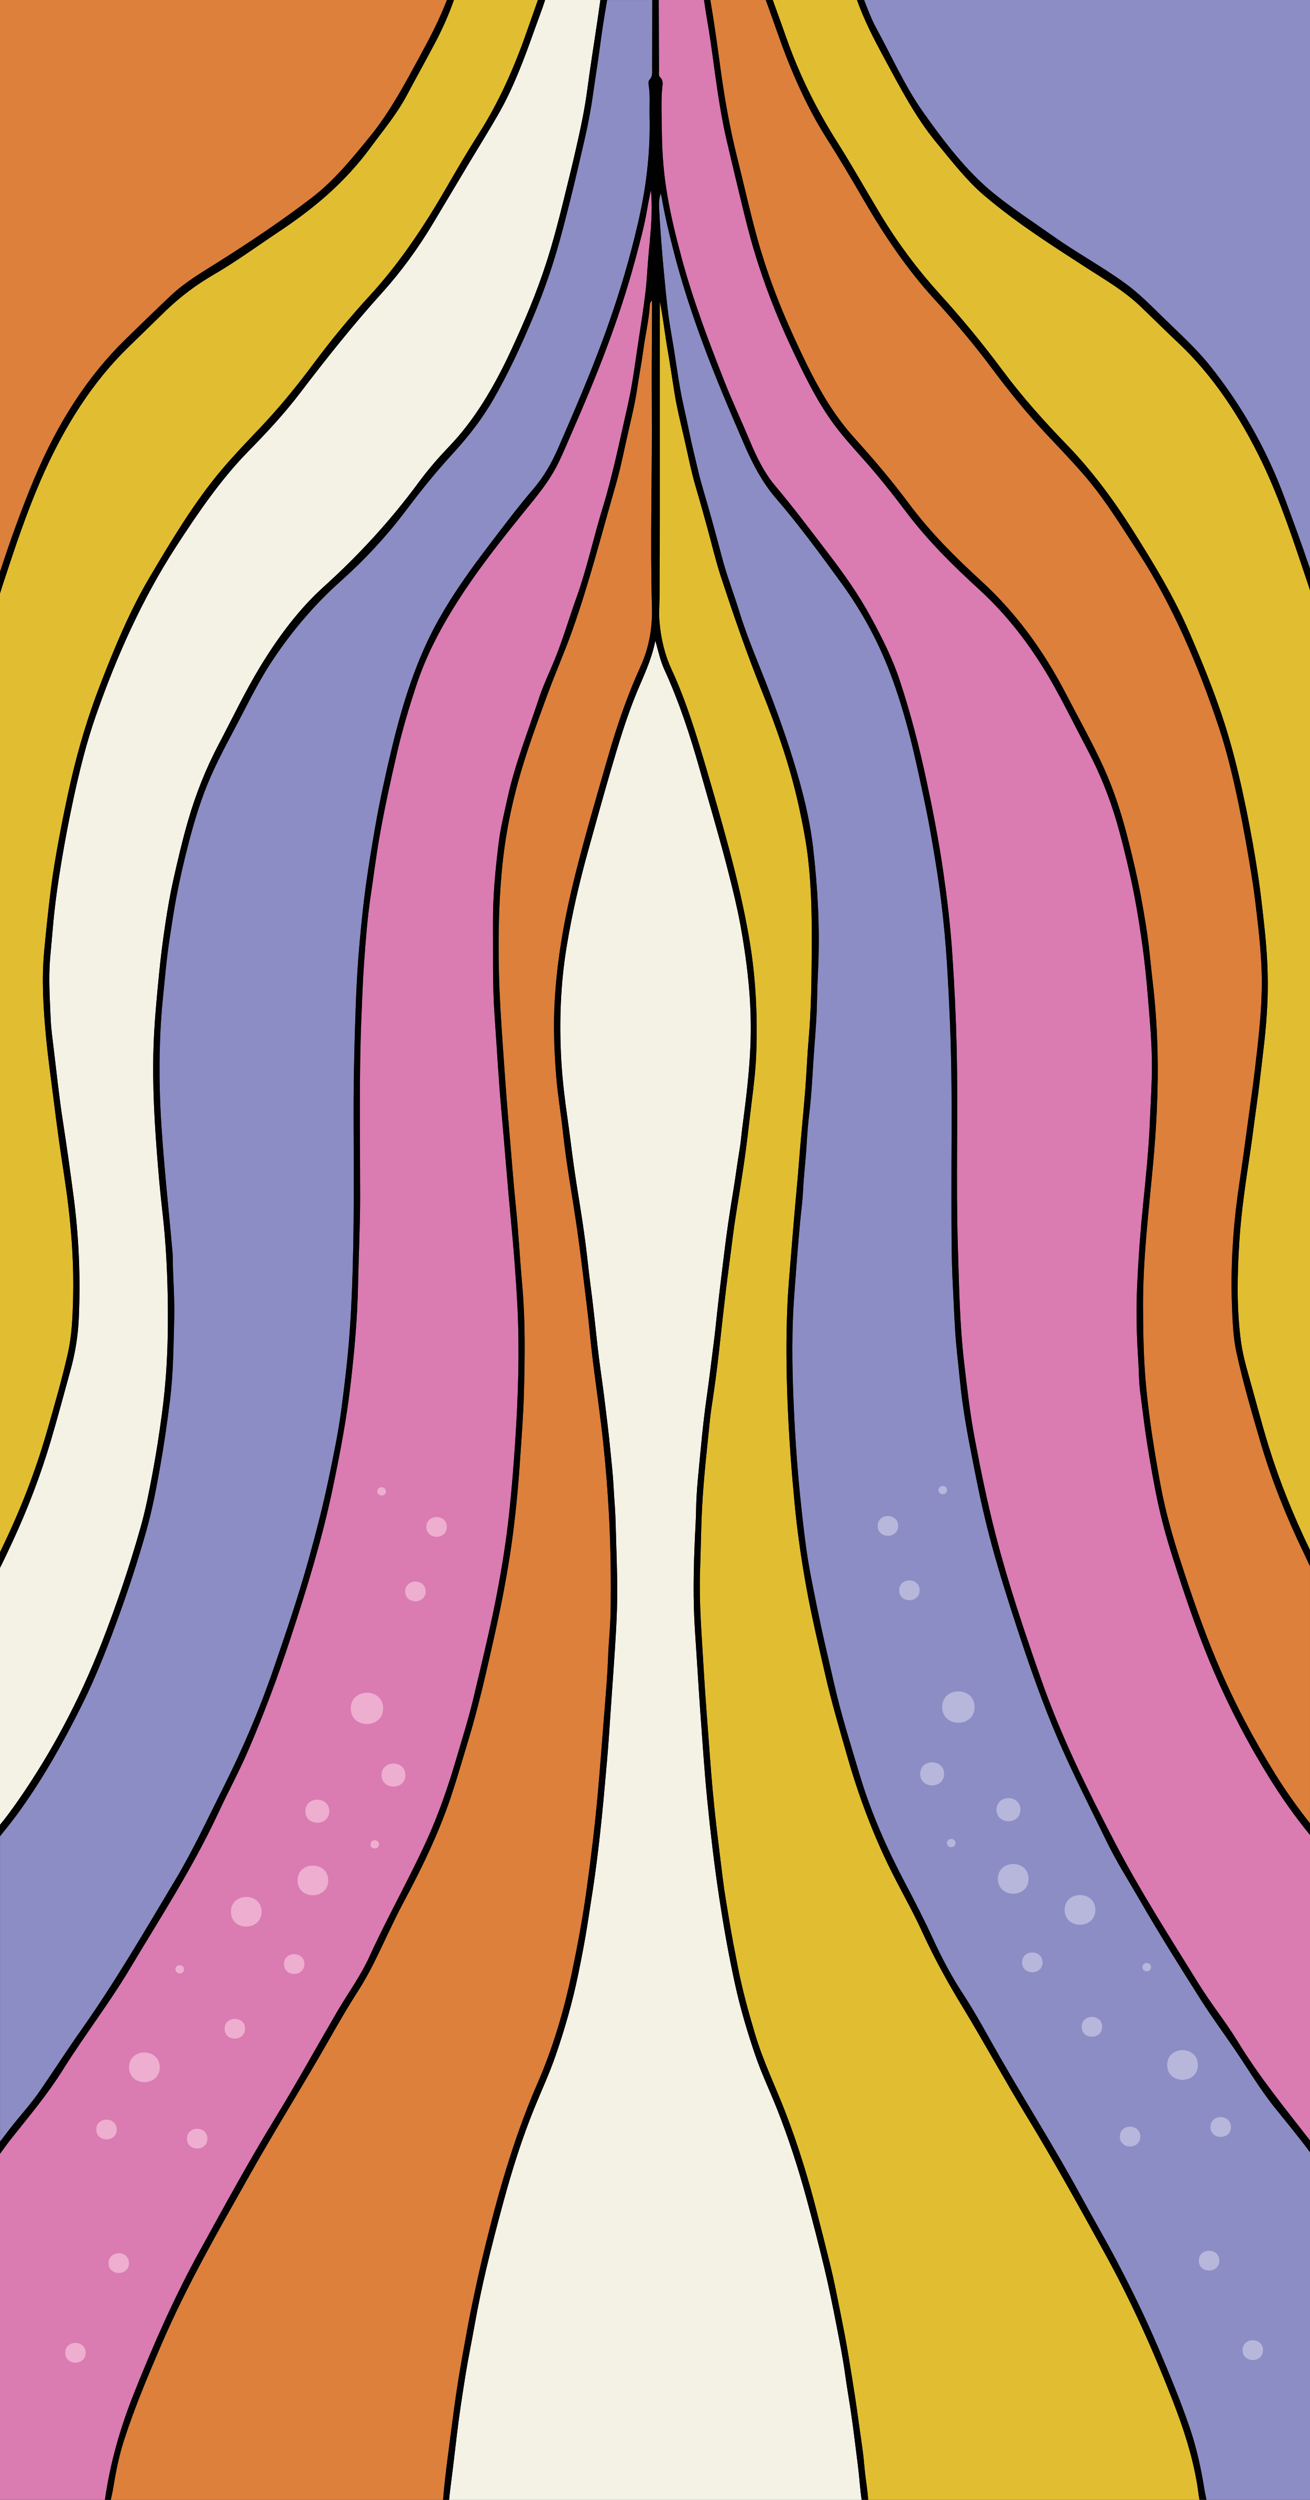 <?xml version="1.0" encoding="UTF-8"?>
<svg id="Layer_2" data-name="Layer 2" xmlns="http://www.w3.org/2000/svg" viewBox="0 0 1123.02 2141.69">
  <rect x="0" y="0" width="1123.02" height="2141.69" fill="#333333" stroke="none"/>
  <defs>
    <style>
      .cls-1 {
        fill: #dc803c;
      }

      .cls-2 {
        fill: #f4f2e5;
      }

      .cls-3 {
        fill: #b7b7dc;
      }

      .cls-4 {
        fill: #8c8dc4;
      }

      .cls-5 {
        fill: #da7bb2;
      }

      .cls-6 {
        fill: #010101;
      }

      .cls-7 {
        fill: #eeaecf;
      }

      .cls-8 {
        fill: #e1be31;
      }
    </style>
  </defs>
  <g id="Layer_6" data-name="Layer 6">
    <g id="BACKGROUND">
      <g>
        <g>
          <g>
            <path class="cls-5" d="M171.16,1928.52c21.29-38.65,42.45-77.47,65.18-114.53,18.09-29.49,35.06-60.35,52.66-90.45,9.33-15.95,20.03-30.36,27.99-47.83,15.47-33.95,33.49-65.37,48.96-99.33,10.08-22.12,18.18-45.62,25.31-69.83,5.06-17.17,10.45-34.17,14.64-51.83,4.14-17.41,8.33-34.79,12.29-52.28,2.83-12.48,5.54-25.04,7.94-37.7,4.29-22.57,7.92-45.32,10.4-68.5,2.17-20.3,3.81-40.66,5.15-61.07,2.58-39.33,3.91-78.68,1.8-118.2-1.29-24.15-3.21-48.21-5.52-72.14-2.93-30.49-5.2-61.08-7.98-91.58-2.55-27.89-4.04-55.98-6.01-83.98-1.81-25.72-1.16-51.53-1.34-77.31-.17-23.8,2.06-47.25,4.98-70.56,1.58-12.63,4.67-24.82,7.34-37.11,6.47-29.74,17.43-56.62,26.61-84.63,4.3-13.12,10.16-24.97,15.14-37.55,6.44-16.25,11.49-33.44,17.46-50,8.95-24.84,14.67-51.55,22.5-77.02,8.83-28.72,14.84-58.76,21.62-88.43,4.22-18.49,6.44-37.76,9.41-56.73,2-12.81,3.95-25.64,5.56-38.58,1.07-8.59,1.51-17.24,2.16-25.84,1.57-20.8,4.71-41.49,2.6-62.85-1.04,5.35-2.2,10.66-3.1,16.05-2.49,14.86-6.38,29.05-10.19,43.27-13.94,51.94-33.16,100.03-53.79,147.09-3.71,8.46-7.27,17.07-11.17,25.35-6.41,13.63-14.74,24.73-23.44,35.45-23.5,28.96-47.08,57.87-67.65,91.14-12.46,20.15-23.64,41.72-31.73,66.15-6.29,19-12.05,38.32-16.66,58.27-5.48,23.69-10.71,47.5-14.97,71.69-2.91,16.55-4.98,33.4-7.48,50.11-2.93,19.59-4.42,39.46-5.82,59.33-.99,14.12-1.45,28.32-2.07,42.49-2.25,52.07-1.18,104.2-1.19,156.31,0,25.01-1.29,49.94-1.77,74.92-.55,28.99-3.15,57.61-6.48,86.2-3.54,30.42-9.25,59.98-15.43,89.45-9.2,43.89-22.19,85.54-35.78,126.99-10.93,33.34-23.07,65.64-36.58,96.95-7.83,18.14-17.02,35.01-25.27,52.75-22.3,47.93-49.77,89.94-75.82,133.6-18.2,30.5-39.1,57.34-57.77,87.16-13.2,21.09-28.42,39.08-43.25,57.7-3.63,4.56-7.11,9.38-10.6,14.18v296.42h89.98c4.52-32.2,13.31-62.07,24.71-90.8,16.9-42.61,35.27-83.88,56.47-122.36Z"/>
            <path class="cls-4" d="M1123.02,1843.87c-9.81-13.2-20.08-25.64-30.26-38.25-12.73-15.77-23.54-34.2-35.3-51.32-9.32-13.58-18.96-26.74-27.9-40.8-17.97-28.28-35.84-56.71-52.82-86.21-9.48-16.47-19.61-32.21-28.12-49.75-13.83-28.53-28.27-56.49-41.05-86.02-13.55-31.31-25.04-64.14-35.94-97.45-7.69-23.5-15.15-47.13-21.69-71.3-5.49-20.3-10.15-41.02-14.25-62.02-2.77-14.16-5.66-28.27-8.02-42.57-1.99-12-3.72-24.14-4.86-36.36-.93-9.89-2.12-19.74-3.04-29.63-1.53-16.47-1.97-33.01-2.87-49.52-1.42-25.74-1.2-51.55-1.26-77.34-.09-35.54.46-71.09-.1-106.61-.48-30.48-1.74-60.95-3.62-91.36-1.17-18.88-2.91-37.63-5.21-56.26-1.6-12.91-3.56-25.74-5.69-38.53-2.21-13.29-4.46-26.52-7.17-39.63-3.53-17.1-7.15-34.14-11.15-51.04-4.83-20.4-10.52-40.27-17.41-59.39-11.3-31.36-26.49-58.87-44.26-83.27-18.1-24.85-36.26-49.66-55.82-72.29-11.19-12.94-19.81-28.96-27.32-46.32-12.27-28.38-24.41-56.85-35.33-86.34-9.89-26.7-18.79-53.96-25.94-82.4-3.48-13.85-6.84-27.7-9.23-42-.21-1.26-.58-2.47-1-4.26-1.3,4.14-1.61,7.91-1.42,11.73.93,18.88,2.45,37.68,4.21,56.44,1.05,11.19,2.12,22.38,3.47,33.5,1.22,10.08,3.14,19.98,4.76,29.95,1.94,12,3.59,24.11,5.72,36.07,2.22,12.48,5.29,24.56,7.75,36.91,2.21,11.09,5.03,21.93,7.57,32.88,2.78,11.97,6.55,23.38,9.79,35.09,3.5,12.68,7.05,25.34,10.36,38.12,4.21,16.26,10.16,31.39,15.03,47.21,7.47,24.28,17.44,46.66,26.27,69.91,9.45,24.88,18.36,50.23,25.65,76.57,5.06,18.31,9.31,37.21,11.53,56.61,3.96,34.56,5.89,69.41,4.21,104.51-.48,9.96-.78,19.97-1,29.93-.36,16.34-2.05,32.47-3.06,48.7-.92,14.89-1.71,29.85-3.52,44.64-1.07,8.79-1.73,17.74-2.25,26.59-.78,13.11-2.43,26.06-3.05,39.19-.43,9.15-1.71,18.21-2.56,27.32-1.97,21.11-3.54,42.28-5.08,63.46-2.08,28.62-1.78,57.37-.65,85.96,1.11,28.03,2.89,56.06,5.72,83.94,1.56,15.34,3.25,30.65,5.33,45.83,1.48,10.77,3.47,21.44,5.58,32.06,2.3,11.61,4.62,23.2,7.12,34.74,3.47,16.03,7.34,31.87,10.93,47.84,6.03,26.76,14.13,52.33,21.82,78.13,10.2,34.25,24.25,65.35,39.93,95,8.22,15.55,16.25,31.27,23.73,47.56,7.49,16.31,15.79,31.75,25.14,46.02,11.37,17.34,21.4,36.25,31.92,54.57,22.81,39.69,47,77.76,69.06,118.34,10.28,18.91,21.05,37.29,31.11,56.42,12.61,23.98,24.63,48.6,35.52,74.23,9.53,22.44,18.93,45.01,26.97,68.62,5.74,16.83,9.68,34.58,12.52,52.82.45,2.91,1.23,5.74,1.73,8.64h88.79v-297.82Z"/>
            <path class="cls-2" d="M729.56,2067.04c-1.63-11.05-3.55-22.01-5.09-33.08-2.01-14.43-4.82-28.58-7.57-42.73-3.1-15.91-6.34-31.77-10.06-47.44-4.9-20.61-10.17-41.01-15.72-61.28-7.15-26.17-15.45-51.57-25.14-76.02-6.05-15.28-13.05-29.79-18.47-45.61-6.79-19.82-12.8-40.03-17.42-61.11-5.33-24.33-9.72-48.96-13.5-73.86-4.17-27.5-7.44-55.23-10.2-83.05-2.5-25.24-4.18-50.65-6.01-76.02-1.66-23.01-2.97-46.07-4.54-69.09-1.83-26.8-1.3-53.6-.09-80.4.34-7.61.86-15.21.97-22.83.27-17.94,2.4-35.56,4.04-53.28,1.45-15.64,3.19-31.22,5.41-46.65,2.01-13.91,3.6-27.9,5.42-41.85,1.19-9.04,2.12-18.16,3.1-27.25,1.85-17.14,4.04-34.19,6.09-51.28,2.15-17.88,4.79-35.61,7.72-53.23,2-12.02,3.52-24.16,5.54-36.16,1.12-6.65,1.61-13.47,2.51-20.19,3.02-22.72,5.81-45.53,6.78-68.65.66-15.75.28-31.46-1-47.23-1.55-19.13-4.24-37.88-7.63-56.43-2.82-15.47-6.59-30.55-10.43-45.61-7.47-29.33-16.11-58-24.25-86.94-8.43-29.94-18.05-59.08-30.51-86.18-3.27-7.1-5.05-15.15-7.49-24.05-.11,0-.23.01-.34.05-3.46,16.65-10.04,29.7-15.73,43.47-8.88,21.51-15.76,44.43-22.47,67.41-6.57,22.5-12.83,45.19-19.13,67.85-7.54,27.1-14.02,54.7-18.64,83.11-5.26,32.31-6.43,65.11-4.47,98.02.99,16.72,3.04,33.34,5.42,49.83,1.93,13.37,3.47,26.86,5.37,40.24,1.69,11.83,3.6,23.59,5.49,35.36,2.18,13.57,4.11,27.21,5.72,40.94.91,7.78,1.71,15.58,2.75,23.32,2.46,18.33,4.35,36.78,6.38,55.21,1.52,13.75,3.7,27.34,5.41,41.05,1.94,15.52,3.9,31.05,5.42,46.66,1.06,10.92,2.33,21.8,2.87,32.85.47,9.68,1.44,19.32,1.67,29.06.47,19.71,1.39,39.42,1.4,59.13.01,21.56-1.54,43.03-2.98,64.51-.9,13.34-1.88,26.67-2.78,40.01-.94,13.87-1.84,27.75-3.06,41.57-1.89,21.38-3.74,42.78-6.15,64.05-1.7,15.02-3.56,30.03-5.82,44.94-1.6,10.52-3.23,21.02-4.89,31.52-2.18,13.84-4.86,27.49-7.63,41.09-4.95,24.19-11.62,47.47-19.44,70.1-5.45,15.79-12.3,30.43-18.47,45.63-10.25,25.24-18.65,51.7-26.04,78.81-5.26,19.3-10.33,38.72-14.96,58.33-3.69,15.64-7.02,31.47-9.88,47.49-2.63,14.75-5.69,29.35-8.06,44.18-2.78,17.4-5.5,34.84-7.53,52.48-1.82,15.81-3.78,31.6-5.77,47.37-.28,2.18-.52,4.36-.67,6.55h353.69c-1.43-9.29-1.91-18.81-3.1-28.16-1.96-15.51-3.77-31.06-6.05-46.48Z"/>
            <path class="cls-8" d="M561.68,549.59h0c.11-.03.23-.05.34-.05-.11,0-.23.01-.34.05Z"/>
            <path class="cls-4" d="M34.68,1790.69c11.63-16.94,22.87-34.43,34.68-51.12,28.92-40.86,54.85-85.44,81.23-129.49,14.78-24.68,27.28-51.6,40.48-77.88,16.35-32.57,31.09-66.52,43.41-102.36,10.75-31.26,21.48-62.58,30.46-95.05,6.14-22.22,11.94-44.58,16.72-67.42,4.21-20.1,8.43-40.28,11.13-60.91,3.2-24.52,6.08-49.1,7.59-74.04,3.44-56.74,3.02-113.56,2.78-170.38-.14-33.44.61-66.87,1.83-100.23.68-18.58,1.72-37.23,3.45-55.78,1.48-15.9,3.07-31.75,5.23-47.46,2.27-16.48,4.99-32.84,7.81-49.15,4.01-23.17,9.03-45.95,14.46-68.51,9.53-39.62,21.62-77.35,40.32-110.45,12.93-22.88,27.58-43.2,42.71-63.01,12.66-16.58,25.19-33.35,38.53-48.86,8.39-9.76,15.25-21.48,20.93-34.5,13.8-31.66,27.52-63.39,39.61-96.46,9.95-27.22,18.73-55.11,25.92-84.07,4.19-16.89,7.9-33.95,10.11-51.49,2.19-17.33,3.29-34.94,2.83-52.62-.23-8.92.64-17.91-.83-26.75-.27-1.62-.11-3.57.76-4.41,2.87-2.77,2.25-6.82,2.26-10.64.05-18.95.06-37.91.1-56.87,0-.25,0-.51,0-.76h-38.68c-.15.87-.3,1.74-.46,2.62-2.16,12.49-4.11,25.03-5.75,37.69-1.67,12.9-3.85,25.66-5.61,38.54-1.91,13.94-4.49,27.61-7.61,41.08-3.98,17.19-7.91,34.41-12.19,51.45-3.78,15.04-7.56,30.07-11.94,44.82-5.9,19.87-12.87,38.91-20.66,57.35-9.99,23.65-20.7,46.61-32.99,68.06-10.48,18.28-22.83,33.69-35.96,47.95-13.7,14.88-26.65,31.02-39.24,47.71-17.27,22.9-36.08,42.91-56.07,60.7-21.32,18.97-40.67,41.29-57.97,67.15-9.71,14.51-18.05,30.6-26.36,46.71-9.06,17.58-18.67,34.61-26.85,53.08-8,18.06-13.97,37.44-19.13,57.39-3.95,15.27-7.54,30.72-10.52,46.39-2.16,11.36-3.8,22.98-5.61,34.49-2.64,16.71-4.05,33.65-5.78,50.51-2.65,25.8-3.4,51.82-2.86,77.92.47,22.63,2.19,45.07,4.11,67.53,2.12,24.79,4.76,49.47,6.89,74.25.07.78.13,1.57.13,2.36.08,18.15,1.8,36.23,1.29,54.4-.66,23.37-.75,46.85-3.66,69.93-2.34,18.58-4.98,37.11-8.21,55.47-3.41,19.36-7.08,38.6-12.35,57.1-6.49,22.83-13.71,45.23-21.59,67.17-9.98,27.8-20.49,55.15-33.21,80.74-16.9,34-35.21,66.28-56.48,95.02-4.48,6.06-9.15,11.83-13.83,17.6v261.68c2.7-3.53,5.38-7.07,8.09-10.58,8.76-11.35,18.3-21.49,26.59-33.57Z"/>
            <path class="cls-1" d="M389.36,2062.95c2.25-16.5,4.88-32.89,7.87-49.16,2.52-13.71,4.94-27.48,7.8-41.05,3.61-17.09,7.35-34.13,11.55-50.94,4.5-18.05,9.14-36.04,14.39-53.7,8.48-28.56,18.02-56.31,29.57-82.71,13.04-29.79,22.7-61.75,29.73-95.41,4.74-22.68,9.01-45.53,12.27-68.68,3.98-28.34,7.45-56.81,10.02-85.53,2.08-23.21,3.74-46.49,5.62-69.73,1.25-15.39,2.56-30.81,3.13-46.34.49-13.12,1.96-26.14,2.17-39.32.44-27.12.07-54.21-1.34-81.26-1.09-20.97-2.75-41.83-4.96-62.66-2.54-23.93-6.05-47.57-9.03-71.37-1.94-15.52-3.16-31.22-5.11-46.74-2.67-21.21-5.06-42.48-8.06-63.61-4.02-28.33-9.34-56.26-12.39-84.88-1.66-15.58-4.36-30.96-5.65-46.59-1.88-22.74-2.7-45.61-1.24-68.53,2.33-36.62,8.93-71.76,17.66-106.27,8.62-34.08,18.46-67.49,28.13-100.97,7.64-26.42,16.48-52.1,27.51-76.22,6.99-15.29,10.46-32.52,9.93-50.89-1.67-57.9.32-115.8-.15-173.7-.22-27.11.12-54.23.2-81.34,0-2.5,0-4.99,0-7.83-1.67,1.15-1.82,2.75-1.92,4.27-.83,12.89-3.85,25.13-5.52,37.78-1.49,11.34-3.7,22.5-5.37,33.8-1.89,12.88-5,25.26-7.83,37.73-3.35,14.73-6.23,29.7-10.38,44.05-12.12,41.97-22.95,84.67-37.44,125.27-6.78,19-14.76,36.97-21.65,55.81-8.94,24.43-17.98,48.86-24.96,74.56-5.72,21.06-10.12,42.7-12.66,65.17-3.63,32.14-4.25,64.43-3.53,96.78.47,20.99,1.88,41.95,3.31,62.89,1.65,24.08,3.37,48.16,5.48,72.15,1.95,22.17,3.51,44.41,5.79,66.53,2.25,21.84,3.35,43.92,5.33,65.83,2.85,31.48,2.36,63.05,1.48,94.6-.51,18.37-1.97,36.7-3.2,55.03-.82,12.3-1.8,24.59-3.03,36.81-1.6,15.86-3.48,31.65-5.95,47.32-3.28,20.77-7.22,41.27-11.73,61.56-7.29,32.77-14.55,65.53-24.21,97.16-6.32,20.69-12.13,41.68-19.69,61.56-10.13,26.63-22.38,51.31-35.25,75.38-9.18,17.18-17.16,35.53-25.98,53.07-4.09,8.14-8.48,15.95-13.23,23.31-12.01,18.61-22.87,38.56-34.2,57.96-19.36,33.15-39.42,65.51-58.35,99.13-26.55,47.16-53.62,93.85-75.88,145.51-11.47,26.62-22.76,53.44-31.98,81.81-4.34,13.36-7.2,27.58-9.48,41.92-.5,3.16-1.39,6.23-1.92,9.4h284.8c.98-12.37,2.47-24.63,4.05-36.88,1.8-13.96,3.58-27.92,5.47-41.85Z"/>
            <path class="cls-8" d="M1005.48,2057.15c-17.11-44.1-36.22-86.37-58.06-126.02-22.04-40.02-44.12-80-67.58-118.44-18.85-30.89-36.46-63.3-55.27-94.24-12.33-20.28-23.9-41.18-34.16-63.63-8.53-18.67-18.56-35.84-27.53-54.08-14.83-30.16-26.94-62.35-36.7-96.47-6.66-23.3-13.53-46.48-18.98-70.4-5.63-24.68-11.53-49.26-16.05-74.4-4.17-23.15-7.58-46.52-9.87-70.26-2.82-29.2-4.99-58.45-6.15-87.86-1.09-27.59-1.34-55.19-.15-82.81.69-16.03,2.26-31.91,3.5-47.85,1.06-13.59,2.25-27.15,3.44-40.71.89-10.17,1.91-20.31,2.68-30.52,1.63-21.69,3.89-43.28,5.64-64.96,1.18-14.62,1.66-29.37,2.95-43.97,2.21-25.13,2.49-50.36,2.66-75.62.18-26.59-.09-53.17-3.15-79.48-1.75-15.03-4.66-29.66-7.83-44.25-7.7-35.5-19.49-68.47-32.32-100.45-12.62-31.44-23.78-63.78-34.52-96.47-4.59-13.97-7.99-28.72-11.98-43.08-3.11-11.19-6.2-22.4-9.49-33.49-4.24-14.29-7.06-29.26-10.46-43.94-2.82-12.19-5.89-24.3-7.85-36.87-1.92-12.29-3.79-24.61-5.89-36.84-2.49-14.45-4.08-29.21-6.73-41.84,0,59.67.02,120.89,0,182.12,0,23.16-.08,46.32-.18,69.49-.03,7.6-.75,15.12-.1,22.82,1.27,14.89,4.66,28.65,10.41,41.04,12.46,26.84,21.34,56.13,30,85.58,6.67,22.71,13.23,45.49,19.37,68.5,6.6,24.75,12.54,49.78,17.01,75.57,5.68,32.79,7.39,65.87,6.16,99.39-.49,13.4-2.03,26.62-3.71,39.82-1.83,14.48-3.38,29.03-5.31,43.48-1.62,12.12-3.55,24.16-5.42,36.2-1.95,12.55-4.17,25.01-5.72,37.69-1.83,15.01-3.95,29.94-5.77,44.95-1.85,15.27-3.53,30.59-5.2,45.9-1.68,15.32-3.54,30.58-5.81,45.75-1.04,6.93-2.13,13.87-2.85,20.88-2.5,24.45-5.27,48.86-6.6,73.5-.96,17.83-1.08,35.74-1.74,53.6-1.05,28.47,1.44,56.64,3.04,84.92,1.42,25.16,3.56,50.21,5.36,75.31,1.45,20.1,3.29,40.18,5.6,60.17,1.71,14.77,3.64,29.49,5.4,44.25,1.45,12.15,3.64,24.12,5.59,36.14,2.15,13.29,4.76,26.41,7.32,39.55,3.85,19.74,9.1,38.7,14.71,57.53,7.15,23.97,17.66,45.27,26.39,67.99,10.25,26.68,18.91,54.39,26.23,82.94,4.04,15.74,8.09,31.47,11.96,47.3,3.09,12.63,5.64,25.49,8.21,38.36,2.62,13.12,5.25,26.23,7.42,39.51,2.01,12.27,4.05,24.53,5.89,36.84,2.04,13.61,3.81,27.3,5.81,40.92.94,6.44,1.57,12.98,2.16,19.45.79,8.71,2.46,17.26,2.97,26.02h284.01c-.85-4.25-1.23-8.69-1.94-12.93-4.24-25.51-11.99-48.8-20.84-71.61Z"/>
            <path class="cls-2" d="M87.17,1407.61c12.57-32.27,23.88-65.47,33.53-99.72,4.18-14.84,7.17-30.27,10.07-45.74,3.14-16.77,5.76-33.7,8.03-50.7,3.08-23,4.72-46.26,5.04-69.74.38-27.67-.32-55.23-2.54-82.7-.91-11.22-2.26-22.37-3.44-33.55-.93-8.84-1.73-17.73-2.45-26.59-2.77-33.98-4.92-68.06-3.78-102.31.69-20.48,2.64-40.81,4.63-61.13,1.45-14.85,3.31-29.58,5.52-44.21,1.94-12.81,4.15-25.6,6.96-38.08,3.76-16.7,7.67-33.34,12.36-49.62,6.82-23.65,15.65-45.55,26.45-65.99,11.6-21.97,22.44-44.8,35.06-65.63,15.97-26.37,33.84-50.15,54.59-68.88,29.27-26.43,56.79-55.89,81.85-89.94,8.28-11.24,17.24-21.45,26.46-31.08,21.43-22.38,38.16-50.71,52.66-81.93,11.27-24.26,21.85-49.08,30.37-75.58,5.52-17.17,10.15-34.82,14.53-52.61,3.53-14.33,7.1-28.64,10.39-43.07,3.93-17.21,7.71-34.46,10.05-52.32,2.4-18.32,5.34-36.49,8.04-54.73,1.02-6.93,2.08-13.86,3.01-20.82.04-.32.11-.63.16-.94h-47.43c-2.68,8.45-5.91,16.54-8.84,24.81-9.03,25.49-18.44,50.73-31.22,72.99-7.92,13.8-16.26,27.11-24.39,40.67-10.4,17.35-20.79,34.73-31.16,52.12-13.32,22.33-28.13,42.49-44.39,60.49-24.21,26.81-47.21,55.58-69.73,85.17-14.13,18.56-29.53,34.95-45.12,50.87-22.99,23.48-42.55,51.93-61.61,81.35-28.22,43.55-50.54,92.6-68.9,145.38-7.84,22.53-13.73,46.24-18.93,70.32-3.79,17.57-7.18,35.28-10.16,53.1-3.2,19.14-5.98,38.45-7.59,58.05-.71,8.6-1.6,17.18-2.32,25.79-1.45,17.42-.22,34.67.5,51.98.35,8.41,1.55,16.7,2.54,24.96,2.51,20.96,4.72,42.01,7.96,62.8,3.27,21.01,6.22,42.13,9.02,63.28,4.64,35.05,6.2,70.44,4.53,106.02-.7,14.96-3.13,29.63-7.02,43.6-5.55,19.97-10.83,40.08-16.7,59.87-8.97,30.25-19.98,58.9-32.65,86.3-3.63,7.84-7.29,15.64-11.12,23.27v220.21c5.66-6.9,11.03-14.27,16.26-21.82,27.82-40.2,51.7-84.68,70.91-133.98Z"/>
            <path class="cls-8" d="M40.34,1225.93c6.34-22.07,12.77-44.15,17.89-66.87,3.41-15.14,4.01-30.98,4.43-46.75.71-26.92-1.06-53.64-4.22-80.12-2.2-18.37-5.3-36.52-7.87-54.81-1.84-13.14-3.51-26.33-5.17-39.52-2.05-16.3-4.37-32.55-5.91-48.95-2.31-24.51-3.96-49.07-1.64-73.9,1.68-17.99,3.53-35.94,5.79-53.77,1.8-14.19,4.21-28.26,6.8-42.21,3.05-16.48,6.38-32.86,10.09-49.1,6.57-28.77,14.94-56.37,25.18-82.89,12.43-32.2,25.56-63.77,42.27-92.02,19.36-32.72,38.87-65.23,62.14-92.72,10.8-12.76,22.17-24.48,33.43-36.39,15.74-16.65,30.62-34.75,44.86-53.87,15.47-20.77,31.64-40.4,48.53-58.75,24.68-26.82,45.97-58.3,65.58-92.29,9.13-15.82,18.36-31.56,28.04-46.7,16.91-26.45,30.22-56.15,41.29-88.02,3.05-8.78,6.15-17.52,9.24-26.27h-71.97c-4.49,12.82-9.91,24.87-15.95,36.35-7.95,15.1-16.22,29.88-24.22,44.93-8.97,16.86-20.38,30.25-31.03,44.77-23,31.36-50.23,53.39-78.82,72.42-18.58,12.37-36.84,25.74-55.85,36.77-14.45,8.38-28.22,18.5-41.12,30.95-10.55,10.18-21.01,20.54-31.55,30.73-31.09,30.02-55.77,68.72-75.38,113.77-12.21,28.05-22.25,57.88-32.04,87.79-1.08,3.29-2.12,6.59-3.16,9.9v821.39c.22-.47.45-.95.67-1.42,15.71-32.21,29.25-66.18,39.67-102.44Z"/>
            <path class="cls-1" d="M107.7,290.56c12.83-12.48,25.65-25.01,38.61-37.22,13.02-12.26,27.52-20.44,41.72-29.43,26.9-17.03,53.55-34.83,79.48-54.69,18.71-14.33,34.68-33.79,50.62-53.51,16.24-20.08,29.03-44.06,42.04-67.99,8.32-15.32,16.46-30.74,22.94-47.72H0v489.93c8.98-27.49,18.68-54.47,29.63-80.5,19.96-47.47,45.79-87.48,78.06-118.87Z"/>
            <path class="cls-5" d="M564.94,59.36c.02,2.48-.74,5.43,1.25,7.22,2.16,1.95,1.99,4.88,1.64,7.74-.58,4.69-.69,9.4-.73,14.15-.08,8.14.2,16.27.29,24.39.17,15.58,1.18,31.02,3.39,46.21,3.03,20.84,7.95,40.95,13.28,60.83,9.93,37.08,23.21,71.86,36.8,106.42,6.85,17.42,14.69,33.97,21.83,51.13,5.94,14.29,12.68,27.86,21.72,38.56,15.66,18.54,30.49,38.34,45.48,57.91,13.37,17.45,26.27,35.47,37.33,56.01,8.99,16.7,17.66,33.63,24.01,52.75,9.16,27.58,16.55,56.02,22.83,85.18,5.64,26.13,10.72,52.43,14.6,79.14,3.32,22.88,6.04,45.92,7.64,69.27,1.87,27.24,3.18,54.5,3.82,81.82,1.32,56.55-.73,113.15,1.01,169.71,1.03,33.35,1.55,66.71,5.41,99.78,2.55,21.77,5.02,43.52,9.06,64.87,5.23,27.62,10.86,55.02,17.79,81.92,10.99,42.69,24.84,83.57,39.06,124.14,17.5,49.91,40.11,95.51,63.42,140.19,22.12,42.4,47.29,81.4,71.81,121.06,10.62,17.18,22.91,32.11,33.43,49.32,18.88,30.88,40.7,57.37,61.92,84.75v-261.76c-12.7-15.41-24.49-32.17-35.54-50.03-17.5-28.28-33.3-58.35-47.11-90.45-11.36-26.41-21.1-54.07-30.23-82.16-6.26-19.28-12.42-38.63-16.87-58.98-4-18.32-7.24-36.89-10.18-55.6-2.22-14.12-3.79-28.39-5.68-42.58-1.21-9.09-1.07-18.33-1.68-27.49-1.4-20.99-1.83-42.05-.91-63.08,1.04-23.61,2.78-47.12,5.17-70.57,2.41-23.66,4.85-47.34,5.79-71.28.62-15.75,1.75-31.44,1.72-47.25-.03-19.53-1.87-38.82-3.42-58.14-1.28-15.93-2.95-31.77-5.17-47.51-2.8-19.82-6.09-39.43-10.5-58.69-3.37-14.72-6.85-29.37-11.02-43.67-6.53-22.4-15.04-43.18-25.32-62.56-10.78-20.34-20.93-41.37-32.37-60.97-17.23-29.54-37.22-54.91-59.97-75.73-22.14-20.26-43.81-41.35-63.11-66.95-11.9-15.79-24.1-31.11-36.9-45.42-9.17-10.25-18.38-20.39-26.72-32.05-13.94-19.49-24.88-42.23-35.6-65.21-11.75-25.21-22.05-51.55-30.47-79.32-4.46-14.7-8.19-29.82-11.83-44.96-4.18-17.38-8.38-34.76-12.43-52.21-3.35-14.47-5.78-29.28-8.02-44.18-2.82-18.76-4.94-37.71-8.23-56.33-1.09-6.19-2-12.45-2.92-18.71h-38.8c0,.57,0,1.14,0,1.71.06,19.21.1,38.43.22,57.64Z"/>
            <path class="cls-8" d="M717.48,121.32c12.59,19.89,24.38,40.8,36.6,61.17,15.42,25.68,32.68,48.66,51.46,69.33,18.73,20.62,36.74,42.41,53.95,65.53,17.36,23.33,36.16,44.15,55.46,64.09,20.77,21.46,39.33,46.2,56.43,73.32,17.62,27.96,34.95,56.23,48.79,88.33,12.53,29.05,24.51,58.54,33.68,90.09,5.7,19.63,10.37,39.79,14.54,60.2,3.86,18.91,7.3,37.98,10.19,57.2,2.27,15.13,3.96,30.46,5.58,45.79,1.82,17.24,2.87,34.46,2.65,51.83-.25,19.22-2.09,38.22-4.41,57.15-1.71,13.97-3.17,28-5.19,41.9-1.87,12.86-3.35,25.83-5.28,38.66-3.86,25.7-7.81,51.4-9.48,77.59-1.83,28.6-2.46,57.27,1.38,85.68,1.32,9.76,3.75,19.18,6.39,28.44,5.8,20.39,11.07,41.07,17.3,61.24,9.59,31.07,21.62,60.14,35.01,88.13.16.34.32.69.49,1.04V505.7c-.43-1.35-.87-2.7-1.32-4.03-12.2-36.13-23.89-72.7-39.9-105.86-19.39-40.18-42.83-74.92-71.66-101.99-10.95-10.29-21.69-21.04-32.59-31.43-14.06-13.4-29.7-22.31-45.03-32.23-30.12-19.5-60.41-38.57-88.89-62.75-15.02-12.75-27.82-29.46-41.07-45.46-17.52-21.16-30.99-47.05-44.84-72.64-8.5-15.71-16.74-31.6-23.09-49.31h-72.17c3.83,10.55,7.67,21.08,11.39,31.7,11.51,32.85,26.35,62.33,43.62,89.62Z"/>
            <path class="cls-4" d="M791.2,95.82c18.46,26.07,37.64,51.14,60.51,69.69,16.55,13.44,33.92,24.59,50.95,36.68,20.36,14.44,41.69,25.86,61.95,40.56,11.56,8.39,22.12,19.07,32.76,29.5,13.53,13.26,27.54,25.64,39.92,41.12,26.13,32.67,48.07,70.13,64.27,114.03,7.33,19.87,14.69,39.72,21.46,59.98V0h-382.26c3.21,8.17,6.26,16.48,10.31,23.88,13.22,24.16,24.8,50.29,40.13,71.94Z"/>
            <path class="cls-1" d="M631.84,134.58c5.84,23.22,10.98,46.79,17.37,69.73,8.31,29.86,19.14,57.86,31.47,84.74,9.59,20.92,19.49,41.52,31.54,59.86,6.34,9.64,13.17,18.52,20.48,26.62,15.94,17.64,31.52,35.87,46.2,55.59,19.05,25.59,40.49,46.7,62.46,66.81,28.32,25.92,52.52,58.05,72.45,96.54,10.85,20.95,22.34,41.25,32.3,63.1,9.18,20.14,16.02,41.88,21.65,64.46,3.64,14.61,7.14,29.28,9.96,44.24,3.21,16.99,6.08,34.11,7.9,51.55.82,7.8,1.59,15.62,2.51,23.38,4.34,36.8,5.25,73.82,3.5,110.92-.73,15.44-1.84,30.89-3.27,46.29-3.71,40.13-8.6,80.16-8.5,120.79.06,23.38.51,46.76,2.76,70.05,2.71,27.92,7.12,55.3,12.14,82.49,4.27,23.14,10.61,45.3,17.65,67.02,9.28,28.6,19.05,56.86,30.4,83.96,14.59,34.86,31.67,67.14,50.6,97.53,9.26,14.86,19.17,28.72,29.59,41.85v-220.34c-1.96-4.06-3.85-8.19-5.81-12.24-14.56-30.16-27.29-61.84-37.15-95.61-7.28-24.94-14.6-49.91-20.2-75.75-2.8-12.93-3.2-26.36-3.73-39.76-.78-19.49-.25-38.98,1.12-58.33,1.15-16.17,3.05-32.26,5.48-48.22,2.81-18.48,5.23-37.09,7.76-55.66,1.87-13.67,3.83-27.32,5.43-41.05,3.42-29.33,7-58.68,5.42-88.6-.56-10.73-1.45-21.47-2.66-32.09-1.69-14.78-3.31-29.57-5.7-44.18-3.39-20.7-6.96-41.31-11.23-61.7-4.59-21.92-9.66-43.61-16.49-64.28-18.23-55.12-40.55-106.52-69.78-151.58-14.05-21.65-27.67-43.83-43.66-62.77-11.39-13.49-23.39-25.82-35.24-38.46-16.01-17.07-31.14-35.62-45.69-55.14-16.03-21.51-33-41.5-50.45-60.63-22.56-24.74-42.2-53.56-60.22-84.71-10.22-17.66-20.59-35.14-31.37-52.11-17.37-27.33-30.94-58.18-42.42-91-3.26-9.33-6.56-18.64-9.95-27.88h-47.57c3.27,18.86,5.88,37.92,8.48,57,3.58,26.3,8.08,52.26,14.45,77.58Z"/>
          </g>
          <g>
            <path class="cls-6" d="M578.28,336.87c1.97,12.57,5.03,24.68,7.85,36.87,3.4,14.68,6.22,29.64,10.46,43.94,3.29,11.09,6.38,22.3,9.49,33.49,3.99,14.37,7.39,29.12,11.98,43.08,10.74,32.69,21.91,65.03,34.52,96.47,12.83,31.98,24.62,64.95,32.32,100.45,3.16,14.59,6.08,29.23,7.83,44.25,3.06,26.31,3.33,52.89,3.15,79.48-.17,25.26-.45,50.49-2.66,75.62-1.28,14.6-1.77,29.35-2.95,43.97-1.75,21.67-4.01,43.27-5.64,64.96-.77,10.2-1.79,20.34-2.68,30.52-1.19,13.56-2.39,27.13-3.44,40.71-1.24,15.94-2.8,31.82-3.5,47.85-1.2,27.62-.95,55.22.15,82.81,1.17,29.41,3.34,58.66,6.15,87.86,2.29,23.74,5.7,47.11,9.87,70.26,4.52,25.14,10.42,49.73,16.05,74.4,5.46,23.92,12.32,47.1,18.98,70.4,9.75,34.12,21.87,66.31,36.7,96.47,8.96,18.24,19,35.41,27.53,54.08,10.26,22.45,21.84,43.35,34.16,63.63,18.81,30.94,36.42,63.35,55.27,94.24,23.46,38.44,45.54,78.42,67.58,118.44,21.83,39.65,40.95,81.92,58.06,126.02,8.85,22.8,16.6,46.09,20.84,71.61.71,4.25,1.09,8.68,1.94,12.93h5.97c-.5-2.9-1.28-5.72-1.73-8.64-2.84-18.24-6.79-35.99-12.52-52.82-8.04-23.61-17.44-46.18-26.97-68.62-10.89-25.64-22.91-50.25-35.52-74.23-10.06-19.13-20.83-37.51-31.11-56.42-22.06-40.57-46.25-78.64-69.06-118.34-10.52-18.32-20.55-37.23-31.92-54.57-9.35-14.27-17.64-29.71-25.14-46.02-7.48-16.28-15.51-32.01-23.73-47.56-15.68-29.65-29.73-60.75-39.93-95-7.68-25.81-15.79-51.37-21.82-78.13-3.6-15.97-7.46-31.81-10.93-47.84-2.5-11.54-4.81-23.13-7.12-34.74-2.11-10.62-4.1-21.29-5.58-32.06-2.08-15.18-3.77-30.49-5.33-45.83-2.83-27.88-4.61-55.91-5.72-83.94-1.13-28.58-1.43-57.34.65-85.96,1.54-21.17,3.1-42.34,5.08-63.46.85-9.11,2.13-18.17,2.56-27.32.62-13.13,2.27-26.08,3.05-39.19.53-8.85,1.18-17.8,2.25-26.59,1.81-14.79,2.59-29.75,3.52-44.64,1.01-16.22,2.7-32.36,3.06-48.7.22-9.96.52-19.97,1-29.93,1.68-35.09-.25-69.94-4.21-104.51-2.22-19.4-6.46-38.3-11.53-56.61-7.28-26.34-16.19-51.69-25.65-76.57-8.83-23.25-18.81-45.63-26.27-69.91-4.87-15.83-10.82-30.95-15.03-47.21-3.31-12.78-6.86-25.44-10.36-38.12-3.23-11.71-7-23.12-9.79-35.09-2.55-10.95-5.36-21.79-7.57-32.88-2.46-12.35-5.53-24.43-7.75-36.91-2.13-11.96-3.78-24.06-5.72-36.07-1.61-9.97-3.53-19.87-4.76-29.95-1.35-11.12-2.42-22.31-3.47-33.5-1.76-18.76-3.29-37.55-4.21-56.44-.19-3.82.12-7.6,1.42-11.73.43,1.79.79,3,1,4.26,2.4,14.3,5.75,28.15,9.23,42,7.15,28.44,16.05,55.7,25.94,82.4,10.93,29.49,23.06,57.96,35.33,86.34,7.51,17.37,16.13,33.38,27.32,46.32,19.56,22.63,37.72,47.44,55.82,72.29,17.77,24.39,32.97,51.9,44.26,83.27,6.89,19.11,12.58,38.99,17.41,59.39,4,16.9,7.62,33.94,11.15,51.04,2.71,13.11,4.96,26.35,7.17,39.63,2.12,12.78,4.09,25.62,5.69,38.53,2.3,18.63,4.05,37.37,5.21,56.26,1.88,30.41,3.14,60.88,3.62,91.36.56,35.52.01,71.07.1,106.61.06,25.79-.16,51.61,1.26,77.34.91,16.5,1.35,33.04,2.87,49.52.92,9.89,2.11,19.74,3.04,29.63,1.14,12.21,2.88,24.35,4.86,36.36,2.37,14.29,5.26,28.41,8.02,42.57,4.1,20.99,8.76,41.71,14.25,62.02,6.54,24.17,14,47.8,21.69,71.3,10.89,33.3,22.39,66.13,35.94,97.45,12.78,29.53,27.22,57.49,41.05,86.02,8.51,17.54,18.64,33.28,28.12,49.75,16.98,29.5,34.85,57.93,52.82,86.21,8.94,14.06,18.58,27.22,27.9,40.8,11.75,17.12,22.57,35.56,35.3,51.32,10.18,12.61,20.45,25.05,30.26,38.25v-10.02c-21.22-27.38-43.03-53.86-61.92-84.75-10.52-17.21-22.81-32.15-33.43-49.32-24.52-39.67-49.68-78.66-71.81-121.06-23.31-44.68-45.92-90.27-63.42-140.19-14.23-40.57-28.07-81.45-39.06-124.14-6.93-26.91-12.56-54.3-17.79-81.92-4.04-21.36-6.52-43.1-9.06-64.87-3.87-33.07-4.38-66.44-5.41-99.78-1.74-56.56.31-113.16-1.01-169.71-.64-27.32-1.95-54.58-3.82-81.82-1.6-23.35-4.32-46.39-7.64-69.27-3.88-26.71-8.96-53.01-14.6-79.14-6.29-29.16-13.68-57.61-22.83-85.18-6.35-19.12-15.02-36.05-24.01-52.75-11.06-20.54-23.95-38.55-37.33-56.01-15-19.57-29.83-39.37-45.48-57.91-9.04-10.7-15.77-24.27-21.72-38.56-7.14-17.16-14.98-33.72-21.83-51.13-13.59-34.56-26.86-69.34-36.8-106.42-5.32-19.88-10.24-39.99-13.28-60.83-2.21-15.19-3.22-30.63-3.39-46.21-.09-8.13-.37-16.25-.29-24.39.05-4.74.16-9.45.73-14.15.35-2.87.52-5.8-1.64-7.74-1.99-1.79-1.23-4.74-1.25-7.22-.12-19.21-.16-38.43-.23-57.64,0-.57,0-1.14,0-1.71h-5.55c0,.25,0,.51,0,.76-.05,18.96-.05,37.91-.1,56.87-.01,3.82.61,7.87-2.26,10.64-.87.84-1.03,2.79-.76,4.41,1.47,8.84.59,17.83.83,26.75.46,17.68-.64,35.3-2.83,52.62-2.22,17.54-5.92,34.6-10.11,51.49-7.19,28.96-15.97,56.84-25.92,84.07-12.09,33.08-25.81,64.8-39.61,96.46-5.68,13.03-12.54,24.75-20.93,34.5-13.34,15.51-25.87,32.29-38.53,48.86-15.13,19.81-29.78,40.13-42.71,63.01-18.7,33.1-30.79,70.83-40.32,110.45-5.43,22.56-10.45,45.34-14.46,68.51-2.82,16.31-5.54,32.68-7.81,49.15-2.16,15.71-3.75,31.57-5.23,47.46-1.72,18.55-2.77,37.2-3.45,55.78-1.22,33.36-1.97,66.78-1.83,100.23.24,56.83.67,113.65-2.78,170.38-1.51,24.94-4.39,49.52-7.59,74.04-2.7,20.63-6.92,40.81-11.13,60.91-4.78,22.84-10.57,45.19-16.72,67.42-8.98,32.47-19.71,63.79-30.46,95.05-12.32,35.84-27.05,69.79-43.41,102.36-13.2,26.28-25.7,53.2-40.48,77.88-26.38,44.05-52.31,88.62-81.23,129.49-11.81,16.69-23.05,34.17-34.68,51.12-8.29,12.08-17.83,22.22-26.59,33.58-2.71,3.51-5.39,7.05-8.09,10.58v10.42c3.49-4.8,6.97-9.61,10.6-14.18,14.83-18.62,30.05-36.61,43.25-57.7,18.67-29.82,39.57-56.66,57.77-87.16,26.05-43.66,53.52-85.67,75.82-133.6,8.25-17.74,17.44-34.6,25.27-52.75,13.51-31.31,25.65-63.61,36.58-96.95,13.59-41.44,26.58-83.1,35.78-126.99,6.18-29.47,11.89-59.04,15.43-89.45,3.33-28.59,5.93-57.21,6.48-86.2.48-24.98,1.76-49.91,1.77-74.92.01-52.11-1.06-104.24,1.19-156.31.61-14.17,1.07-28.37,2.07-42.49,1.4-19.87,2.89-39.75,5.82-59.33,2.5-16.7,4.57-33.55,7.48-50.11,4.26-24.18,9.49-48,14.97-71.69,4.61-19.95,10.37-39.27,16.66-58.27,8.09-24.43,19.27-46,31.73-66.15,20.57-33.27,44.15-62.18,67.65-91.14,8.7-10.72,17.03-21.82,23.44-35.45,3.9-8.28,7.46-16.89,11.17-25.35,20.62-47.06,39.85-95.15,53.79-147.09,3.81-14.22,7.71-28.41,10.19-43.27.9-5.39,2.06-10.7,3.1-16.05,2.11,21.36-1.02,42.05-2.6,62.85-.65,8.6-1.09,17.24-2.16,25.84-1.61,12.95-3.55,25.77-5.56,38.58-2.97,18.97-5.19,38.23-9.41,56.73-6.78,29.68-12.79,59.72-21.62,88.43-7.83,25.47-13.55,52.17-22.5,77.02-5.97,16.56-11.02,33.75-17.46,50-4.98,12.57-10.85,24.43-15.14,37.55-9.18,28.02-20.14,54.89-26.61,84.63-2.67,12.29-5.76,24.48-7.34,37.11-2.92,23.3-5.15,46.76-4.98,70.56.19,25.78-.46,51.58,1.34,77.31,1.97,28,3.46,56.08,6.01,83.98,2.78,30.51,5.05,61.1,7.98,91.58,2.3,23.94,4.23,48,5.52,72.14,2.11,39.52.78,78.87-1.8,118.2-1.34,20.41-2.98,40.77-5.15,61.07-2.47,23.18-6.11,45.93-10.4,68.5-2.4,12.66-5.11,25.22-7.94,37.7-3.97,17.48-8.16,34.87-12.29,52.28-4.2,17.66-9.59,34.66-14.64,51.83-7.13,24.21-15.24,47.71-25.31,69.83-15.46,33.96-33.48,65.38-48.96,99.33-7.96,17.47-18.66,31.88-27.99,47.83-17.6,30.1-34.57,60.96-52.66,90.45-22.73,37.07-43.89,75.88-65.18,114.53-21.2,38.49-39.56,79.76-56.47,122.37-11.4,28.73-20.19,58.59-24.71,90.8h5.06c.53-3.17,1.42-6.24,1.92-9.4,2.29-14.34,5.14-28.56,9.48-41.92,9.22-28.37,20.51-55.18,31.98-81.81,22.25-51.66,49.33-98.35,75.88-145.51,18.93-33.63,39-65.98,58.35-99.13,11.33-19.41,22.19-39.36,34.2-57.96,4.76-7.37,9.14-15.17,13.23-23.31,8.81-17.54,16.79-35.88,25.98-53.07,12.87-24.07,25.12-48.75,35.25-75.38,7.56-19.88,13.37-40.87,19.69-61.56,9.66-31.62,16.92-64.39,24.21-97.16,4.51-20.28,8.45-40.78,11.73-61.56,2.47-15.67,4.36-31.46,5.95-47.32,1.23-12.23,2.21-24.52,3.03-36.81,1.22-18.32,2.68-36.65,3.2-55.03.88-31.55,1.37-63.12-1.48-94.6-1.98-21.9-3.08-43.98-5.33-65.83-2.28-22.13-3.84-44.36-5.79-66.53-2.12-23.99-3.83-48.07-5.48-72.15-1.44-20.95-2.85-41.9-3.31-62.89-.72-32.35-.1-64.64,3.53-96.78,2.54-22.46,6.94-44.11,12.66-65.17,6.99-25.7,16.03-50.13,24.96-74.56,6.89-18.84,14.87-36.81,21.65-55.81,14.49-40.6,25.32-83.3,37.44-125.27,4.14-14.35,7.03-29.32,10.38-44.05,2.83-12.46,5.94-24.84,7.83-37.73,1.66-11.3,3.87-22.46,5.37-33.8,1.66-12.65,4.69-24.9,5.52-37.78.1-1.52.25-3.13,1.92-4.27,0,2.84,0,5.34,0,7.83-.08,27.11-.42,54.23-.2,81.34.47,57.9-1.52,115.8.15,173.7.53,18.36-2.95,35.6-9.93,50.89-11.02,24.12-19.87,49.8-27.51,76.22-9.68,33.48-19.51,66.88-28.13,100.97-8.73,34.5-15.33,69.65-17.66,106.27-1.46,22.93-.64,45.8,1.24,68.53,1.29,15.63,3.99,31.01,5.65,46.59,3.04,28.62,8.37,56.56,12.39,84.88,3,21.14,5.39,42.41,8.06,63.61,1.95,15.52,3.17,31.22,5.11,46.74,2.98,23.79,6.49,47.44,9.03,71.37,2.21,20.83,3.87,41.69,4.96,62.66,1.41,27.05,1.78,54.14,1.34,81.26-.21,13.18-1.69,26.2-2.17,39.32-.58,15.52-1.89,30.94-3.13,46.34-1.88,23.23-3.53,46.51-5.62,69.73-2.58,28.72-6.04,57.19-10.02,85.53-3.25,23.15-7.53,46-12.27,68.68-7.03,33.66-16.69,65.61-29.73,95.41-11.55,26.4-21.08,54.15-29.57,82.71-5.25,17.67-9.89,35.66-14.39,53.7-4.19,16.81-7.94,33.86-11.55,50.94-2.87,13.57-5.28,27.34-7.8,41.05-2.99,16.27-5.62,32.65-7.87,49.16-1.9,13.93-3.68,27.89-5.47,41.85-1.57,12.24-3.07,24.51-4.05,36.88h5.18c.15-2.18.39-4.36.67-6.55,2-15.77,3.95-31.55,5.77-47.37,2.03-17.63,4.75-35.07,7.53-52.48,2.37-14.83,5.43-29.43,8.06-44.18,2.85-16.02,6.19-31.85,9.88-47.49,4.63-19.61,9.7-39.03,14.96-58.33,7.39-27.1,15.79-53.57,26.04-78.81,6.17-15.19,13.02-29.83,18.47-45.63,7.81-22.64,14.49-45.91,19.44-70.1,2.78-13.59,5.45-27.25,7.63-41.09,1.66-10.5,3.29-21,4.89-31.52,2.27-14.91,4.12-29.91,5.82-44.94,2.41-21.27,4.27-42.67,6.15-64.05,1.22-13.82,2.12-27.7,3.06-41.57.9-13.34,1.88-26.67,2.78-40.01,1.44-21.47,3-42.95,2.98-64.51-.01-19.71-.94-39.42-1.4-59.13-.23-9.73-1.2-19.38-1.67-29.06-.54-11.06-1.81-21.94-2.87-32.85-1.52-15.61-3.48-31.14-5.42-46.66-1.71-13.71-3.89-27.3-5.41-41.05-2.03-18.43-3.91-36.88-6.38-55.21-1.04-7.74-1.84-15.55-2.75-23.32-1.61-13.73-3.54-27.37-5.72-40.94-1.89-11.77-3.81-23.53-5.49-35.36-1.91-13.38-3.44-26.87-5.37-40.24-2.38-16.49-4.43-33.11-5.42-49.83-1.96-32.91-.79-65.7,4.47-98.02,4.63-28.41,11.1-56.01,18.64-83.11,6.3-22.66,12.56-45.34,19.13-67.85,6.7-22.98,13.58-45.91,22.47-67.41,5.69-13.77,12.27-26.82,15.73-43.47.05-.24.11-.47.16-.71.06.22.12.44.18.66,2.45,8.9,4.23,16.94,7.49,24.05,12.46,27.1,22.08,56.24,30.51,86.18,8.15,28.95,16.78,57.62,24.25,86.94,3.83,15.05,7.6,30.14,10.43,45.61,3.39,18.55,6.07,37.3,7.63,56.43,1.28,15.77,1.66,31.48,1,47.23-.97,23.11-3.76,45.93-6.78,68.65-.89,6.72-1.39,13.54-2.51,20.19-2.03,12-3.55,24.15-5.54,36.16-2.93,17.62-5.57,35.35-7.72,53.23-2.05,17.09-4.24,34.14-6.09,51.28-.98,9.1-1.92,18.21-3.1,27.25-1.83,13.94-3.42,27.94-5.42,41.85-2.23,15.43-3.96,31.01-5.41,46.65-1.64,17.72-3.78,35.34-4.04,53.28-.11,7.62-.62,15.22-.97,22.83-1.21,26.8-1.74,53.6.09,80.4,1.57,23.02,2.89,46.08,4.54,69.09,1.83,25.37,3.5,50.78,6.01,76.02,2.76,27.82,6.03,55.54,10.2,83.05,3.78,24.9,8.16,49.53,13.5,73.86,4.62,21.07,10.63,41.29,17.42,61.11,5.42,15.82,12.42,30.32,18.47,45.61,9.69,24.46,17.98,49.85,25.14,76.02,5.54,20.28,10.81,40.67,15.72,61.28,3.73,15.67,6.97,31.53,10.06,47.44,2.75,14.14,5.57,28.29,7.57,42.73,1.54,11.07,3.46,22.04,5.09,33.08,2.28,15.42,4.08,30.98,6.05,46.49,1.18,9.35,1.66,18.88,3.1,28.16h5.54c-.51-8.76-2.18-17.31-2.97-26.02-.59-6.46-1.21-13.01-2.16-19.45-1.99-13.62-3.77-27.31-5.81-40.92-1.84-12.32-3.88-24.58-5.89-36.84-2.17-13.28-4.81-26.39-7.42-39.51-2.57-12.86-5.12-25.73-8.21-38.36-3.87-15.82-7.93-31.56-11.96-47.3-7.32-28.55-15.98-56.26-26.23-82.94-8.73-22.71-19.24-44.02-26.39-67.99-5.61-18.83-10.87-37.79-14.71-57.53-2.56-13.14-5.16-26.27-7.32-39.55-1.95-12.02-4.14-24-5.59-36.14-1.76-14.76-3.69-29.48-5.4-44.25-2.31-19.99-4.15-40.08-5.6-60.17-1.81-25.09-3.94-50.14-5.36-75.31-1.6-28.28-4.09-56.45-3.04-84.92.66-17.86.78-35.78,1.74-53.6,1.33-24.63,4.1-49.05,6.6-73.5.72-7.01,1.81-13.94,2.85-20.88,2.27-15.16,4.14-30.43,5.81-45.75,1.68-15.31,3.35-30.63,5.2-45.9,1.82-15.01,3.94-29.94,5.77-44.95,1.55-12.68,3.76-25.14,5.72-37.69,1.87-12.05,3.81-24.08,5.42-36.2,1.93-14.45,3.48-29,5.31-43.48,1.67-13.2,3.21-26.42,3.71-39.82,1.23-33.53-.48-66.6-6.16-99.39-4.47-25.79-10.41-50.82-17.01-75.57-6.13-23.01-12.7-45.79-19.37-68.5-8.65-29.45-17.54-58.75-30-85.58-5.75-12.39-9.14-26.16-10.41-41.04-.66-7.7.06-15.22.1-22.82.1-23.16.17-46.32.18-69.49.02-61.22,0-122.45,0-182.12,2.65,12.63,4.24,27.39,6.73,41.84,2.1,12.24,3.97,24.55,5.89,36.84Z"/>
            <path class="cls-6" d="M70.31,1460.55c12.72-25.59,23.23-52.94,33.21-80.74,7.88-21.95,15.1-44.34,21.59-67.17,5.26-18.5,8.93-37.74,12.35-57.1,3.24-18.36,5.87-36.88,8.21-55.47,2.91-23.08,3-46.56,3.66-69.93.51-18.17-1.21-36.25-1.29-54.4,0-.79-.06-1.58-.13-2.36-2.13-24.78-4.77-49.46-6.89-74.25-1.92-22.46-3.63-44.89-4.11-67.53-.55-26.1.21-52.12,2.86-77.92,1.73-16.86,3.15-33.8,5.78-50.51,1.82-11.51,3.45-23.13,5.61-34.49,2.98-15.67,6.57-31.12,10.52-46.39,5.16-19.95,11.13-39.33,19.13-57.39,8.18-18.48,17.79-35.5,26.85-53.08,8.31-16.11,16.65-32.2,26.36-46.71,17.3-25.86,36.65-48.18,57.97-67.15,19.99-17.79,38.8-37.8,56.07-60.7,12.59-16.69,25.54-32.83,39.24-47.71,13.13-14.26,25.48-29.66,35.96-47.95,12.3-21.44,23-44.41,32.99-68.06,7.79-18.44,14.77-37.48,20.66-57.35,4.38-14.75,8.16-29.78,11.94-44.82,4.28-17.04,8.21-34.26,12.19-51.45,3.12-13.47,5.7-27.15,7.61-41.08,1.77-12.87,3.94-25.64,5.61-38.54,1.64-12.66,3.59-25.21,5.75-37.69.15-.87.31-1.74.46-2.62h-5.76c-.05.32-.12.62-.16.94-.93,6.96-1.99,13.88-3.01,20.82-2.7,18.24-5.64,36.41-8.04,54.73-2.34,17.86-6.11,35.12-10.05,52.32-3.3,14.43-6.87,28.75-10.39,43.07-4.38,17.79-9.01,35.44-14.53,52.61-8.52,26.49-19.11,51.31-30.37,75.58-14.5,31.22-31.22,59.55-52.66,81.93-9.22,9.63-18.19,19.84-26.46,31.08-25.07,34.05-52.58,63.51-81.85,89.94-20.75,18.74-38.61,42.51-54.59,68.88-12.61,20.83-23.46,43.66-35.06,65.63-10.79,20.43-19.62,42.33-26.45,65.99-4.7,16.28-8.61,32.92-12.36,49.62-2.81,12.48-5.02,25.26-6.96,38.08-2.21,14.63-4.07,29.36-5.52,44.21-1.99,20.32-3.94,40.65-4.63,61.13-1.15,34.25,1.01,68.33,3.78,102.31.72,8.86,1.52,17.74,2.45,26.59,1.18,11.18,2.53,22.32,3.44,33.55,2.22,27.47,2.93,55.04,2.54,82.7-.32,23.48-1.96,46.74-5.04,69.74-2.28,17-4.89,33.93-8.03,50.7-2.9,15.47-5.89,30.9-10.07,45.74-9.65,34.25-20.95,67.45-33.53,99.72-19.21,49.3-43.09,93.78-70.91,133.98-5.22,7.55-10.59,14.92-16.26,21.82v9.75c4.68-5.76,9.35-11.54,13.83-17.6,21.27-28.75,39.59-61.03,56.48-95.03Z"/>
            <path class="cls-6" d="M43.78,1233.64c5.87-19.8,11.15-39.91,16.7-59.87,3.88-13.97,6.31-28.64,7.02-43.6,1.67-35.58.11-70.97-4.53-106.02-2.8-21.15-5.75-42.27-9.02-63.28-3.24-20.8-5.44-41.84-7.96-62.8-.99-8.25-2.19-16.55-2.54-24.96-.72-17.31-1.96-34.56-.5-51.98.72-8.61,1.61-17.19,2.32-25.79,1.61-19.6,4.39-38.91,7.59-58.05,2.98-17.83,6.37-35.54,10.16-53.1,5.19-24.08,11.09-47.79,18.93-70.32,18.36-52.77,40.68-101.83,68.9-145.38,19.06-29.42,38.62-57.86,61.61-81.35,15.59-15.92,31-32.31,45.12-50.87,22.52-29.58,45.52-58.36,69.73-85.17,16.25-18,31.07-38.15,44.39-60.49,10.37-17.39,20.76-34.76,31.16-52.12,8.13-13.56,16.47-26.88,24.39-40.67,12.78-22.26,22.19-47.5,31.22-72.99,2.93-8.28,6.16-16.36,8.84-24.81h-6.2c-3.09,8.75-6.19,17.49-9.24,26.27-11.07,31.87-24.39,61.57-41.29,88.02-9.68,15.14-18.91,30.88-28.04,46.7-19.61,33.98-40.9,65.47-65.58,92.29-16.89,18.35-33.07,37.98-48.53,58.75-14.24,19.13-29.12,37.23-44.86,53.87-11.26,11.91-22.63,23.63-33.43,36.39-23.27,27.49-42.78,60-62.14,92.72-16.71,28.25-29.84,59.81-42.27,92.02-10.23,26.51-18.61,54.12-25.18,82.89-3.71,16.24-7.04,32.61-10.09,49.1-2.58,13.96-4.99,28.02-6.8,42.21-2.26,17.84-4.12,35.78-5.79,53.77-2.32,24.83-.67,49.39,1.64,73.9,1.55,16.4,3.86,32.65,5.91,48.95,1.66,13.19,3.33,26.38,5.17,39.52,2.56,18.29,5.67,36.44,7.87,54.81,3.16,26.48,4.93,53.2,4.22,80.12-.42,15.77-1.01,31.61-4.43,46.75-5.12,22.72-11.54,44.8-17.89,66.87-10.42,36.27-23.96,70.23-39.66,102.44-.23.47-.45.94-.67,1.42v13.41c3.83-7.63,7.5-15.44,11.12-23.27,12.67-27.4,23.68-56.04,32.65-86.3Z"/>
            <path class="cls-6" d="M35.2,410.7c19.61-45.05,44.29-83.75,75.38-113.77,10.54-10.18,21.01-20.55,31.55-30.73,12.9-12.45,26.67-22.57,41.12-30.95,19.02-11.03,37.27-24.4,55.85-36.77,28.59-19.04,55.82-41.06,78.82-72.42,10.65-14.52,22.07-27.91,31.03-44.77,8-15.05,16.27-29.83,24.22-44.93,6.05-11.48,11.47-23.53,15.95-36.35h-6.01c-6.49,16.98-14.62,32.4-22.94,47.72-13,23.94-25.79,47.91-42.04,67.99-15.95,19.72-31.91,39.18-50.62,53.51-25.93,19.86-52.58,37.66-79.48,54.69-14.21,8.99-28.7,17.17-41.72,29.43-12.97,12.21-25.78,24.73-38.61,37.22-32.27,31.4-58.1,71.4-78.07,118.87C18.69,435.47,8.99,462.45,0,489.94v18.46c1.03-3.31,2.08-6.62,3.16-9.9,9.79-29.91,19.83-59.74,32.04-87.79Z"/>
            <path class="cls-6" d="M802.57,121.96c13.25,16,26.05,32.71,41.07,45.46,28.48,24.17,58.77,43.25,88.89,62.75,15.32,9.92,30.97,18.83,45.03,32.23,10.9,10.39,21.64,21.15,32.59,31.43,28.83,27.07,52.26,61.81,71.66,101.99,16.01,33.17,27.7,69.74,39.9,105.86.45,1.34.89,2.68,1.32,4.03v-18.34c-6.77-20.26-14.13-40.11-21.46-59.98-16.2-43.9-38.14-81.36-64.27-114.03-12.38-15.47-26.39-27.85-39.92-41.12-10.64-10.43-21.19-21.11-32.76-29.5-20.26-14.7-41.59-26.11-61.95-40.56-17.04-12.09-34.4-23.24-50.95-36.68-22.86-18.56-42.04-43.63-60.51-69.69-15.33-21.65-26.91-47.78-40.13-71.94-4.05-7.4-7.1-15.71-10.31-23.88h-6.12c6.35,17.71,14.59,33.6,23.09,49.31,13.85,25.59,27.32,51.49,44.84,72.64Z"/>
            <path class="cls-6" d="M614.66,75.05c2.24,14.9,4.66,29.71,8.02,44.18,4.04,17.45,8.24,34.83,12.43,52.21,3.64,15.14,7.37,30.26,11.83,44.96,8.41,27.76,18.72,54.11,30.47,79.32,10.71,22.99,21.66,45.73,35.6,65.21,8.33,11.65,17.55,21.8,26.72,32.05,12.81,14.31,25,29.63,36.9,45.42,19.29,25.6,40.97,46.69,63.11,66.95,22.74,20.81,42.73,46.19,59.97,75.73,11.44,19.61,21.59,40.64,32.37,60.97,10.28,19.39,18.79,40.17,25.32,62.56,4.17,14.3,7.65,28.95,11.02,43.67,4.41,19.26,7.7,38.87,10.5,58.69,2.22,15.73,3.89,31.58,5.17,47.51,1.56,19.33,3.39,38.61,3.42,58.14.02,15.81-1.1,31.5-1.72,47.25-.94,23.94-3.38,47.62-5.79,71.28-2.39,23.45-4.13,46.96-5.17,70.57-.93,21.03-.5,42.09.91,63.08.61,9.16.46,18.4,1.68,27.49,1.9,14.19,3.47,28.46,5.68,42.58,2.93,18.71,6.18,37.29,10.18,55.6,4.44,20.34,10.6,39.69,16.87,58.98,9.12,28.08,18.86,55.74,30.23,82.16,13.81,32.1,29.61,62.17,47.11,90.45,11.06,17.86,22.85,34.61,35.55,50.03v-9.99c-10.42-13.13-20.33-27-29.59-41.85-18.93-30.39-36-62.67-50.6-97.53-11.35-27.1-21.12-55.36-30.4-83.96-7.05-21.72-13.38-43.88-17.65-67.02-5.01-27.19-9.43-54.57-12.14-82.49-2.26-23.28-2.7-46.66-2.76-70.05-.11-40.64,4.78-80.66,8.5-120.79,1.42-15.4,2.54-30.85,3.27-46.29,1.75-37.11.84-74.12-3.5-110.92-.92-7.76-1.69-15.58-2.51-23.38-1.82-17.44-4.7-34.56-7.9-51.55-2.82-14.96-6.32-29.63-9.96-44.24-5.63-22.59-12.47-44.32-21.65-64.46-9.96-21.85-21.46-42.15-32.3-63.1-19.93-38.49-44.14-70.62-72.45-96.54-21.97-20.11-43.41-41.22-62.46-66.81-14.68-19.72-30.26-37.95-46.2-55.59-7.32-8.1-14.15-16.98-20.48-26.62-12.05-18.33-21.95-38.94-31.54-59.86-12.33-26.88-23.16-54.89-31.47-84.74-6.39-22.94-11.53-46.51-17.37-69.73-6.37-25.32-10.87-51.27-14.45-77.57-2.59-19.08-5.2-38.14-8.48-57h-5.4c.92,6.26,1.82,12.52,2.92,18.71,3.28,18.62,5.41,37.57,8.23,56.33Z"/>
            <path class="cls-6" d="M708.85,118.89c10.78,16.97,21.15,34.45,31.37,52.11,18.02,31.15,37.66,59.98,60.22,84.71,17.45,19.13,34.42,39.12,50.45,60.63,14.55,19.53,29.68,38.08,45.69,55.14,11.85,12.63,23.85,24.97,35.24,38.46,15.99,18.94,29.61,41.12,43.66,62.77,29.23,45.06,51.55,96.47,69.78,151.58,6.84,20.67,11.9,42.36,16.49,64.28,4.27,20.39,7.84,41,11.23,61.7,2.39,14.62,4.01,29.41,5.7,44.18,1.21,10.62,2.1,21.36,2.66,32.09,1.57,29.92-2.01,59.27-5.42,88.6-1.6,13.73-3.56,27.38-5.43,41.05-2.53,18.57-4.95,37.17-7.76,55.66-2.43,15.95-4.33,32.05-5.48,48.22-1.37,19.34-1.91,38.83-1.12,58.33.54,13.4.94,26.83,3.73,39.76,5.6,25.85,12.91,50.82,20.2,75.75,9.87,33.77,22.59,65.45,37.15,95.61,1.96,4.06,3.85,8.18,5.81,12.24v-13.71c-.16-.35-.32-.7-.49-1.04-13.4-27.99-25.42-57.06-35.01-88.13-6.23-20.17-11.49-40.85-17.3-61.24-2.64-9.26-5.07-18.68-6.39-28.44-3.83-28.41-3.21-57.08-1.38-85.68,1.68-26.19,5.62-51.89,9.48-77.59,1.93-12.84,3.41-25.81,5.28-38.66,2.02-13.9,3.48-27.93,5.19-41.9,2.31-18.93,4.16-37.93,4.41-57.15.22-17.37-.84-34.59-2.65-51.83-1.62-15.34-3.31-30.66-5.58-45.79-2.89-19.23-6.33-38.29-10.19-57.2-4.17-20.41-8.84-40.57-14.54-60.2-9.16-31.55-21.15-61.04-33.68-90.09-13.85-32.1-31.17-60.37-48.79-88.33-17.09-27.12-35.66-51.86-56.43-73.32-19.29-19.94-38.1-40.76-55.46-64.09-17.2-23.12-35.21-44.91-53.95-65.53-18.78-20.68-36.05-43.65-51.46-69.33-12.22-20.36-24.01-41.27-36.6-61.17-17.27-27.29-32.12-56.77-43.62-89.62-3.72-10.62-7.56-21.15-11.39-31.7h-5.99c3.39,9.24,6.69,18.55,9.95,27.88,11.47,32.82,25.05,63.66,42.42,90.99Z"/>
          </g>
        </g>
        <g>
          <path class="cls-3" d="M835.47,1462.49c0-17.88-27.78-17.91-27.78,0s27.78,17.91,27.78,0Z"/>
          <path class="cls-3" d="M809.33,1519.73c0-13.17-20.47-13.19-20.47,0,0,13.17,20.47,13.19,20.47,0Z"/>
          <path class="cls-3" d="M874.75,1550.39c0-13.17-20.47-13.19-20.47,0s20.47,13.19,20.47,0Z"/>
          <path class="cls-3" d="M881.76,1609.68c0-16.94-26.32-16.96-26.32,0,0,16.94,26.32,16.97,26.32,0Z"/>
          <path class="cls-3" d="M939,1636.25c0-16.94-26.32-16.96-26.32,0s26.32,16.96,26.32,0Z"/>
          <path class="cls-3" d="M1026.91,1769.14c0-16.94-26.32-16.96-26.32,0s26.32,16.96,26.32,0Z"/>
          <path class="cls-3" d="M944.84,1736.43c0-11.29-17.55-11.31-17.55,0,0,11.29,17.55,11.31,17.55,0Z"/>
          <path class="cls-3" d="M893.73,1681.23c0-11.29-17.55-11.31-17.55,0,0,11.29,17.55,11.31,17.55,0Z"/>
          <path class="cls-3" d="M1045.25,1936.77c0-11.29-17.55-11.31-17.55,0,0,11.29,17.55,11.31,17.55,0Z"/>
          <path class="cls-3" d="M1055.23,1822.29c0-11.29-17.55-11.31-17.55,0s17.55,11.31,17.55,0Z"/>
          <path class="cls-3" d="M977.55,1830.46c0-11.29-17.55-11.31-17.55,0s17.55,11.31,17.55,0Z"/>
          <path class="cls-3" d="M1082.75,2013.43c0-11.29-17.55-11.31-17.55,0s17.55,11.31,17.55,0Z"/>
          <path class="cls-3" d="M769.96,1307.29c0-11.29-17.55-11.31-17.55,0s17.55,11.31,17.55,0Z"/>
          <path class="cls-3" d="M788.36,1362.48c0-11.29-17.55-11.31-17.55,0s17.55,11.31,17.55,0Z"/>
          <path class="cls-3" d="M986.74,1685.32c0-4.7-7.31-4.71-7.31,0s7.31,4.71,7.31,0Z"/>
          <path class="cls-3" d="M811.86,1276.62c0-4.7-7.31-4.71-7.31,0,0,4.71,7.31,4.71,7.31,0Z"/>
          <path class="cls-3" d="M819.11,1579.01c0-4.7-7.31-4.71-7.31,0s7.31,4.71,7.31,0Z"/>
          <path class="cls-7" d="M300.68,1463.69c-.08-17.88,27.7-18.03,27.78-.12.08,17.88-27.7,18.03-27.78.12Z"/>
          <path class="cls-7" d="M327.08,1520.81c-.06-13.17,20.41-13.29,20.47-.09.06,13.17-20.41,13.29-20.47.09Z"/>
          <path class="cls-7" d="M261.8,1551.77c-.06-13.17,20.41-13.29,20.47-.09.06,13.17-20.41,13.28-20.47.09Z"/>
          <path class="cls-7" d="M255.06,1611.08c-.08-16.94,26.24-17.08,26.32-.12.07,16.94-26.25,17.08-26.32.12Z"/>
          <path class="cls-7" d="M197.94,1637.92c-.08-16.94,26.24-17.08,26.32-.12.07,16.93-26.25,17.08-26.32.12Z"/>
          <path class="cls-7" d="M110.63,1771.19c-.08-16.94,26.24-17.08,26.32-.12.08,16.94-26.25,17.08-26.32.12Z"/>
          <path class="cls-7" d="M192.55,1738.12c-.05-11.29,17.5-11.39,17.55-.08.05,11.29-17.5,11.39-17.55.08Z"/>
          <path class="cls-7" d="M243.41,1682.69c-.05-11.29,17.5-11.39,17.55-.08.05,11.29-17.5,11.39-17.55.08Z"/>
          <path class="cls-7" d="M93.04,1938.91c-.05-11.29,17.5-11.39,17.55-.08.05,11.29-17.5,11.39-17.55.08Z"/>
          <path class="cls-7" d="M82.54,1824.47c-.05-11.29,17.5-11.39,17.55-.08.05,11.29-17.5,11.39-17.55.08Z"/>
          <path class="cls-7" d="M160.26,1832.3c-.05-11.29,17.5-11.39,17.55-.08.05,11.29-17.5,11.39-17.55.08Z"/>
          <path class="cls-7" d="M55.88,2015.74c-.05-11.29,17.5-11.39,17.55-.08.05,11.29-17.5,11.39-17.55.08Z"/>
          <path class="cls-7" d="M365.5,1308.19c-.05-11.29,17.5-11.39,17.55-.08.05,11.29-17.5,11.39-17.55.08Z"/>
          <path class="cls-7" d="M347.35,1363.47c-.05-11.29,17.5-11.39,17.55-.08.05,11.29-17.5,11.39-17.55.08Z"/>
          <path class="cls-7" d="M150.42,1687.2c-.02-4.7,7.29-4.74,7.31-.03.02,4.7-7.29,4.74-7.31.03Z"/>
          <path class="cls-7" d="M323.47,1277.72c-.02-4.7,7.29-4.74,7.31-.03.02,4.7-7.29,4.74-7.31.03Z"/>
          <path class="cls-7" d="M317.58,1580.14c-.02-4.7,7.29-4.74,7.31-.03.02,4.7-7.29,4.74-7.31.03Z"/>
        </g>
      </g>
    </g>
  </g>
</svg>
